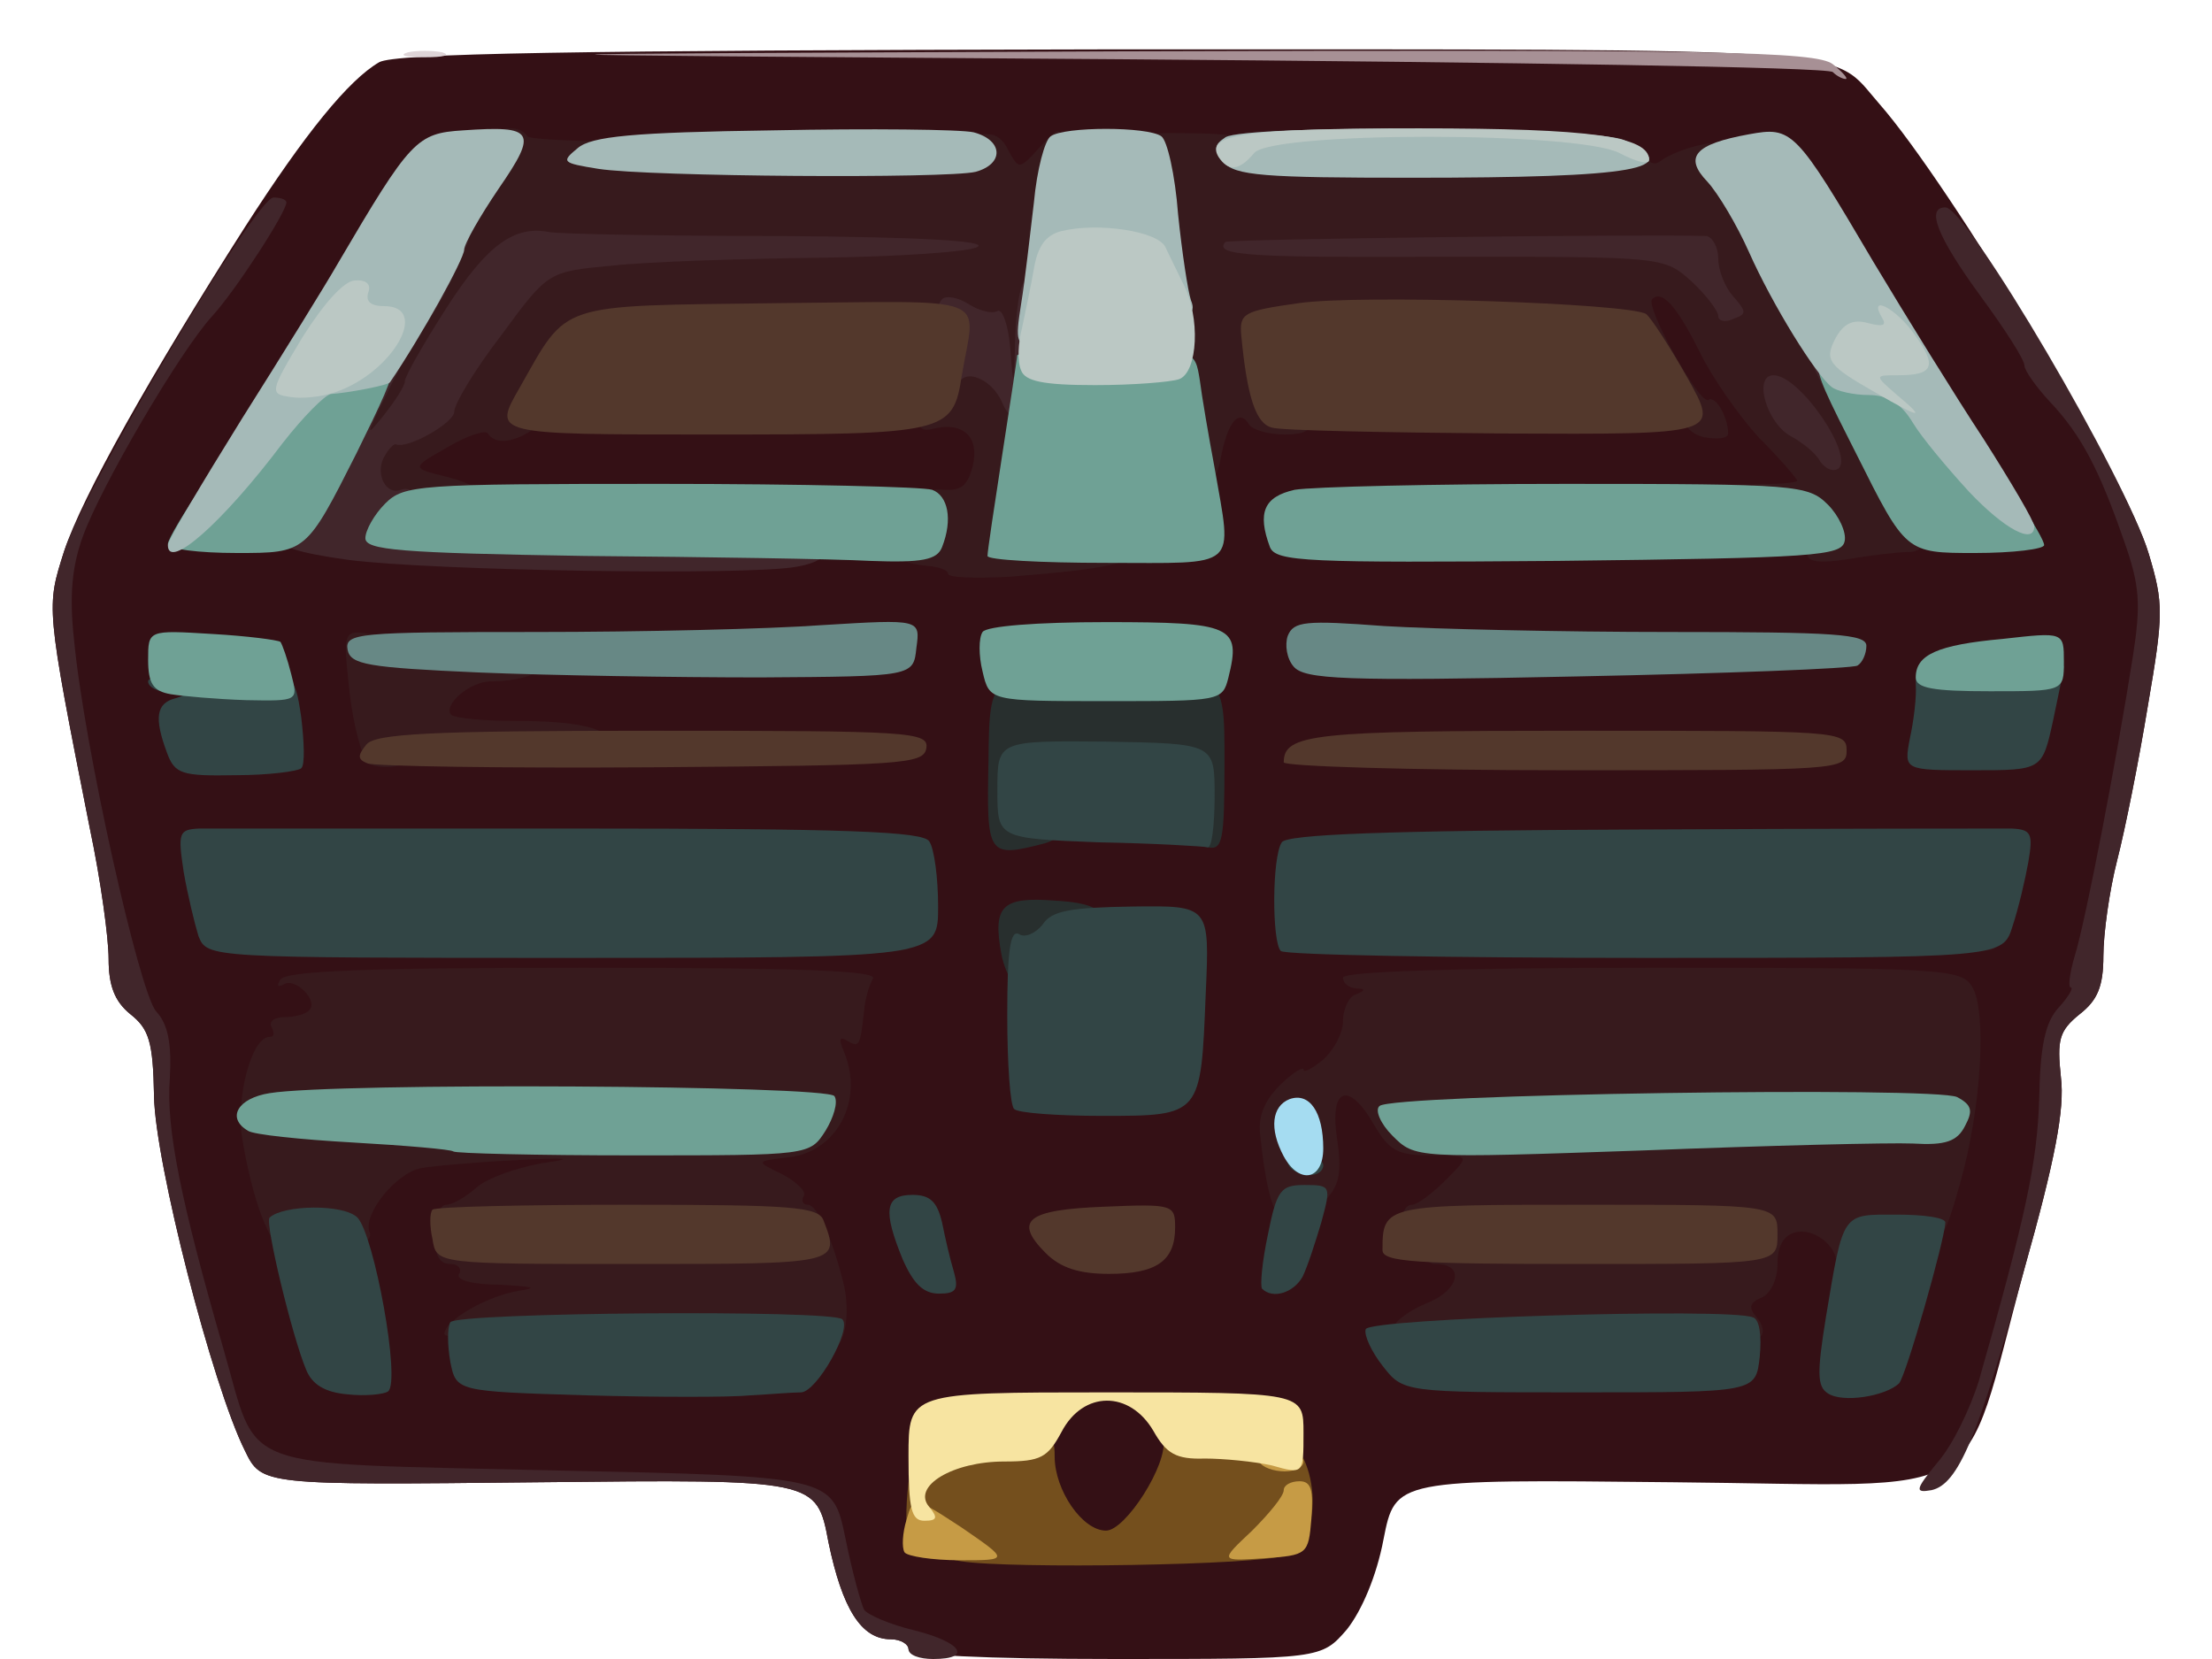 <svg id="a" class="img-fluid" width="224" height="168" version="1.1" viewBox="0 0 2240 1680" xmlns="http://www.w3.org/2000/svg">
 <g fill="#341015">
  <path id="b" d="m920 1670c0-5-8-10-18-10-30 0-49-31-63-98-12-64-12-64-293-61s-281 3-298-32c-33-66-91-292-92-359-1-55-5-68-24-83-16-13-22-29-22-56 0-21-8-80-19-132-45-227-44-224-26-281 18-55 88-179 183-328 61-95 105-149 136-167 16-9 194-12 736-13 781 0 732-3 783 55 72 82 251 380 273 456 15 50 15 61-1 154-9 55-23 125-31 156s-14 75-14 97c0 31-6 45-24 59-21 17-23 26-19 64 4 32-6 84-37 194-66 243-28 219-356 216-281-3-281-3-293 58-7 37-22 72-37 91-26 30-26 30-235 30-133 0-209-4-209-10zm120-144c-5-15-10-41-10-57 0-27-2-29-40-29-40 0-40 0-40 54 0 55 0 55 48 58 26 2 48 2 50 2 1-1-2-13-8-28zm253 17c2-5 2-29-1-55-4-48-4-48-42-48-36 0-38 2-42 38-3 20-8 45-12 55-7 15-2 17 42 17 28 0 53-3 55-7zm-942-233c-16-76-14-106 12-136 22-25 29-27 140-32 117-5 117-5 117 32 0 35-1 36-38 36-41 0-82 23-82 46 0 10 12 14 40 14 39 0 40 1 40 35 0 31-3 35-27 35-27 1-63 20-63 34 0 3 69 6 154 6 154 0 154 0 166-30 17-40 6-74-35-115-25-24-35-42-35-64 0-27 3-31 28-31 40 0 52-17 52-71 0-29 5-49 13-52 6-3-99-6-235-6-243-1-248-1-248 19 0 11-8 24-17 27-52 20-62 68-34 160 11 37 23 82 27 98 4 17 11 39 17 50 16 31 20 2 8-55zm1391 25c-3-35-1-46 12-51 9-4 16-17 16-34 0-29 18-40 68-40 44 0 55 24 49 103-6 65-5 70 8 53 8-11 15-25 15-32 0-6 13-58 30-115 16-57 30-121 30-141 0-72 18-68-286-68-237 0-274 2-274 15 0 8-4 15-10 15-5 0-10 9-10 20s3 20 8 20c4 0 15 14 24 30 15 26 23 30 58 30 38 0 40 1 40 31 0 20-8 37-22 49-21 16-21 18-5 34 9 10 17 32 17 50 0 28-5 34-35 46-19 7-32 17-29 22 3 4 72 8 153 8 149 0 149 0 143-45zm-562-254c5-11 10-44 10-75 0-54 0-54-70-58-70-3-70-3-70 68 0 39 3 74 7 77 3 4 30 7 59 7 42 0 55-4 64-19zm-260-163c0-48 3-47-340-48h-342c-21 0-22 8-8 44 10 26 10 26 350 26s340 0 340-22zm1089-9c6-18 11-34 11-35 0-2-155-4-345-4-345 0-345 0-351 24-3 14-3 30 1 35 4 8 116 11 340 11 333 0 333 0 344-31zm-799-169c0-80 0-80-87-80-88 0-88 0-90 80s-2 80 87 80c90 0 90 0 90-80zm-940-2c0-31-13-57-31-61-16-4-19 0-19 28 0 18-6 36-12 38-7 3 4 6 25 6 23 1 37-4 37-11zm163-60c7-4-1-8-19-8-29 0-30 2-26 33 7 45 26 55 30 14 2-17 9-35 15-39zm1611 50c11-43 8-49-26-46-27 3-33 8-39 36-6 31-5 32 26 32 25 0 34-5 39-22zm-898-187c51-1 51-1 56-65 3-35 9-69 12-75 9-14 73-15 81-1 7 12 375 14 375 3-1-5-7-19-15-33s-14-42-15-63c0-38 0-38 42-35 39 3 44 6 67 53 14 27 43 67 63 89 28 29 38 48 38 73 0 33 0 33-247 34-137 0-257 4-268 9-12 5 96 7 265 5 157-3 313-5 348-6 72 0 72 7-3-109-24-36-67-105-97-155-53-87-55-90-89-87-18 1-38 7-43 12-12 12-76 13-76 1 0-27-64-33-306-28-213 4-248 7-256 21-13 22-74 21-87-1-9-16-27-18-173-17-90 0-191 4-226 8-46 7-69 5-87-4-41-22-47-16-133 127-12 21-49 81-82 133-60 95-60 95 48 102 59 4 116 9 127 11 16 3 399 2 681-2z"/>
  <path id="c" d="m655 520c-143-4-261-7-262-8-2-1-3-18-3-37 0-29 5-37 32-51s70-16 302-16c149 0 277 1 284 1 13 1 16 59 6 99-6 19-12 22-53 20-25-1-163-5-306-8z"/>
 </g>
 <g id="d" fill="#371a1d">
  <path id="e" d="m638 1363c-104-2-188-7-188-12 0-14 44-39 76-44 20-3 13-4-19-6-29 0-46-5-42-11 3-5-1-10-9-10-11 0-16-9-16-30 0-16 5-30 12-30 6 0 20-8 30-17 11-10 40-20 66-25 36-5 29-6-28-3-41 2-84 6-94 8-25 5-58 46-52 64 4 9-6 13-34 15-22 0-46 1-52 2-14 1-33-50-43-113-6-41 10-101 28-101 5 0 5-4 2-10-3-5 2-10 13-10 10 0 22-3 25-7 10-9-14-34-26-26-6 3-7 1-3-5 5-9 91-12 307-12 222 0 298 3 293 11-4 7-8 21-9 33-4 36-5 37-17 30-8-5-9-2-3 12 20 49-8 101-57 106-33 4-33 4-6 17 15 8 25 18 22 22-3 5-1 9 4 9 10 0 26 37 37 83 7 35-2 68-18 65-7-2-96-4-199-5zm147-228c6-2-56-4-137-4-82-1-148 3-148 8 0 8 261 4 285-4z"/>
  <path id="f" d="m1410 1347c0-7 15-19 34-27 34-13 40-40 10-40-8 0-14-7-14-15s-4-15-10-15c-5 0-10-7-10-15s4-15 10-15c5 0 20-11 34-25 25-25 25-25-15-25-34 0-42-5-57-30-26-46-46-39-38 13 5 35 3 47-14 65-39 42-54 26-64-70-2-18 5-34 20-49 13-13 24-19 24-16 0 4 9-1 20-10 11-10 20-27 20-39s6-25 13-27c10-4 10-6 0-6-7-1-13-5-13-11s111-10 313-10c293 0 313 1 324 19 15 24 10 121-12 199-17 60-19 62-50 62-20 0-35 6-39 15-6 17-36 21-36 5 0-19-24-37-42-32-12 3-18 14-18 32 0 16-7 30-16 34-12 5-14 10-5 20 6 7 8 16 4 19-3 4-89 7-190 7-144 0-183-3-183-13z"/>
  <path id="g" d="m255 960c8-14 665-14 665 0 0 6-119 10-336 10-221 0-333-3-329-10z"/>
  <path id="h" d="m1330 960c0-6 122-10 345-10s345 4 345 10-122 10-345 10-345-4-345-10z"/>
  <path id="i" d="m373 773c-6-5-15-37-19-72-7-64-7-64 26-58 18 4 66 7 106 7 56 0 74 3 74 14 0 14-29 26-63 26-21 0-49 24-40 34 4 3 31 6 62 6 70 0 101 8 101 26 0 11-21 14-97 14-54 0-107 3-118 5-11 3-25 2-32-2z"/>
  <path id="j" d="m960 581c0-4-10-7-21-8-30-3-32-7-18-46 9-26 17-33 35-31 17 1 24-4 29-24 7-29-9-45-39-38-16 4-18 0-12-37 4-23 12-45 19-49 26-16-31-20-181-14-89 4-163 12-170 19-7 6-22 27-32 48-18 35-63 58-76 38-2-4-21 2-41 14-37 21-37 21 0 30 48 12 48 33-1 41-79 13-90 9-101-31-17-60-13-84 24-148 19-33 48-87 65-120 16-33 35-68 43-78 15-18 42-23 51-9 5 9 407 9 449 0 21-5 30-2 38 14 11 20 11 20 32-3 22-24 22-24 25 21 2 25-1 81-7 125s-16 112-21 152c-6 39-10 77-10 82 0 7 23 11 55 11 41 0 55 4 55 15 0 15-26 21-127 29-35 2-63 1-63-3z"/>
  <path id="k" d="m1830 560c0-7-14-26-32-42-32-28-32-28-5-28 15 0 27-2 27-3 0-2-17-22-39-44-21-23-48-62-60-87-23-46-38-63-48-53-7 8 48 107 57 102 7-5 20 17 20 34 0 5-10 6-23 4-17-3-26-16-36-48-13-44-13-44-69-51-71-9-318-11-327-3-10 11 6 59 21 59 8 0 14 9 14 20 0 15-7 20-29 20-17 0-33-5-36-10-10-17-22-3-29 35-8 40-33 48-40 13-5-20-24-160-42-304-5-40-5-40 53-39 32 0 64 4 71 9 7 4 97 6 199 5 144-3 187-1 191 9 2 8 8 10 15 4 7-5 24-12 38-15 32-8 46 6 87 88 16 33 55 107 85 165 59 109 71 159 40 159-10 0-37 3-60 7-32 5-43 3-43-6z"/>
 </g>
 <g id="l" fill="#282f2e">
  <path id="m" d="m1014 966c-9-49 1-58 54-54 35 2 48 8 50 21 2 10-3 17-11 17s-17 7-21 15c-3 8-12 15-21 15-8 0-15 5-15 10 0 6-7 10-15 10s-17-14-21-34z"/>
  <path id="n" d="m1001 770c1-90 1-90 120-90s119 0 119 91c0 81-2 90-17 87-12-2-19-14-21-36-3-27-7-32-30-32-15 0-51-3-79-6-49-6-53-5-53 15 0 14 6 21 20 21 27 0 25 26-2 34-58 15-59 13-57-84z"/>
 </g>
 <g id="o" fill="#41262b">
  <path id="p" d="m920 1670c0-5-8-10-18-10-30 0-49-31-63-98-12-64-12-64-293-61s-281 3-298-32c-33-66-91-292-92-359-1-55-5-68-24-83-16-13-22-29-22-56 0-21-8-80-19-132-45-227-44-224-26-281 22-66 194-358 212-358 7 0 13 2 13 5 0 10-52 90-75 115-33 36-113 173-131 223-11 30-14 60-9 105 10 107 66 356 83 376 12 13 16 32 14 68-4 50 11 124 54 273 37 127 6 116 334 124 283 6 283 6 296 68 7 35 16 67 19 73 3 5 26 15 51 21 48 12 59 29 19 29-14 0-25-4-25-10z"/>
  <path id="q" d="m1962 1481c15-17 33-54 42-83 47-165 59-220 61-285 1-54 6-78 20-93 10-11 15-20 12-20s-1-15 4-32c11-35 43-202 59-304 8-52 7-71-9-116-25-72-43-107-75-141-14-15-26-32-26-37 0-6-20-37-45-71-43-59-55-89-35-89 22 0 183 274 206 351 15 50 15 61-1 154-9 55-23 125-31 156s-14 75-14 97c0 31-6 45-24 59-21 17-23 26-19 64 4 32-6 84-37 194-47 171-67 218-94 224-17 3-17 0 6-28z"/>
  <path id="r" d="m353 567c-51-7-73-14-73-24 0-18 46-109 75-148 12-16 25-38 28-48 10-28 87-137 97-137 11 0-22 81-49 119-10 14-28 46-40 71-21 42-21 44-2 20 11-14 21-29 21-34s19-38 42-74c41-64 69-84 104-77 11 2 116 4 234 4 143 1 210 5 200 11-8 5-80 10-160 11s-174 4-210 8c-65 6-65 6-112 70-27 35-48 70-48 78 0 11-47 38-59 33-2-1-7 4-11 11-11 17 0 41 16 35 9-3 14 2 14 14 0 19 8 20 210 20 199 0 210 1 210 19 0 13-10 21-34 25-49 9-367 4-453-7z"/>
  <path id="s" d="m1863 426c-37-75-38-77-20-70 22 8 59 82 55 110-3 22-8 16-35-40z"/>
  <path d="m1843 467c-4-8-18-19-29-25-25-13-39-62-18-62 27 0 83 83 65 95-6 3-13-1-18-8z"/>
  <path d="m1015 408c-12-28-45-37-45-13 0 9-6 15-12 12-14-4-17-91-4-104 4-4 16-2 27 5s24 10 29 7 11 14 13 37c3 42 4 42 5-9 3-84 22-75 22 11 0 55-4 76-13 76-7 0-17-10-22-22z"/>
  <path id="t" d="m1740 320c0-5-12-21-27-35-28-25-28-25-246-25-200 1-239-1-226-15 4-3 422-8 487-6 6 1 12 11 12 23s7 29 15 38c14 16 14 18 0 23-8 4-15 2-15-3z"/>
 </g>
 <g id="u" fill="#53382c">
  <path id="v" d="m1059 1269c-33-33-19-44 59-47 70-3 72-2 72 21 0 34-19 47-67 47-30 0-49-6-64-21z"/>
  <path d="m438 1255c-3-13-3-27 0-30s92-5 198-5c166 0 193 2 198 16 17 44 16 44-193 44-199 0-199 0-203-25z"/>
  <path id="w" d="m1400 1266c0-46 2-46 206-46 194 0 194 0 194 30s0 30-200 30c-166 0-200-2-200-14z"/>
  <path id="x" d="m372 773c-10-4-10-8-1-19s63-14 291-14c261 0 279 1 276 18-3 16-25 17-278 19-151 1-281-1-288-4z"/>
  <path id="y" d="m1300 772c0-29 30-32 297-32 266 0 273 0 273 20s-7 20-285 20c-157 0-285-4-285-8z"/>
  <path id="z" d="m526 393c50-88 36-83 260-86 223-2 202-10 188 73-9 59-15 60-256 60-219 0-219 0-192-47z"/>
  <path id="aa" d="m1288 433c-16-4-25-30-31-93-2-23 2-25 58-33 62-9 334 0 352 11 5 4 24 33 42 65 32 57 32 57-186 56-120-1-226-3-235-6z"/>
 </g>
 <g id="ab" fill="#324545">
  <path id="ac" d="m352 1412c-23-2-36-10-42-25-14-33-42-149-37-154 14-13 75-14 89 0 17 18 44 166 31 176-4 3-23 5-41 3z"/>
  <path id="ad" d="m594 1413c-132-4-132-4-138-34-3-17-3-35 0-40 6-10 387-13 397-3s-26 74-42 74c-9 0-32 2-51 3-19 2-94 2-166 0z"/>
  <path id="ae" d="m1851 1411c-11-7-11-21-2-77 18-108 16-104 72-104 27 0 49 3 49 8-1 19-40 156-47 163-14 13-57 20-72 10z"/>
  <path id="af" d="m1400 1383c-11-14-19-31-17-37 4-11 367-22 392-12 7 2 9 19 7 40-4 36-4 36-182 36-179 0-179 0-200-27z"/>
  <path id="ag" d="m914 1275c-20-49-18-65 10-65 18 0 25 7 30 28 3 15 8 37 12 50 5 18 2 22-15 22-16 0-26-10-37-35z"/>
  <path id="ah" d="m1278 1305c-2-3 0-27 6-55 9-45 13-50 37-50 27 0 27 1 17 38-6 20-14 45-19 55-9 16-30 23-41 12z"/>
  <path d="m1305 1180c-3-5 3-10 14-10 12 0 21 5 21 10 0 6-6 10-14 10s-18-4-21-10z"/>
  <path id="ai" d="m1027 1123c-4-3-7-46-7-95 0-65 3-87 12-82 6 4 17-1 24-10 9-14 29-17 91-18 78-1 78-1 74 88-5 124-4 124-105 124-45 0-86-3-89-7z"/>
  <path d="m201 948c-4-13-11-42-15-65-6-40-5-43 16-44h377c279 0 356 3 362 13 5 7 9 37 9 66 0 52 0 52-370 52s-370 0-379-22z"/>
  <path id="aj" d="m1297 963c-9-9-9-95 1-110 5-8 103-12 362-13 195-1 365-1 377-1 20 1 22 5 17 34-3 17-10 47-16 65-10 32-10 32-372 32-200 0-366-3-369-7z"/>
  <path id="ak" d="m1113 853c-103-4-103-4-103-53 0-50 0-50 110-49 110 2 110 2 110 55 0 30-3 53-7 52-5-1-54-4-110-5z"/>
  <path id="al" d="m169 762c-13-35-11-50 9-55 13-4 11-5-5-6-13 0-23-5-23-11s31-10 74-10c74 0 74 0 81 46 3 25 4 49 0 52-3 3-33 7-66 7-55 1-62-1-70-23z"/>
  <path id="am" d="m1934 748c4-18 7-43 6-55 0-22 4-23 75-23 41 0 75 2 75 5 0 2-5 27-11 55-11 50-11 50-81 50s-70 0-64-32z"/>
 </g>
 <g fill="#744f1d">
  <path id="an" d="m973 1581c-24-4-46-11-50-14-11-12-3-101 10-109 7-4 40-8 73-8 59 0 62 1 62 25 0 34 28 75 52 75 20 0 63-68 58-92-4-17 78-23 115-9 43 17 50 110 9 126-25 10-279 14-329 6z"/>
 </g>
 <g id="ao" fill="#678885">
  <path id="ap" d="m485 681c-113-5-130-8-133-23-3-17 11-18 190-18 106 0 237-3 291-7 99-6 99-6 95 23-3 29-3 29-158 30-85 0-213-2-285-5z"/>
  <path id="aq" d="m1310 675c-7-8-9-22-6-31 6-15 18-16 98-10 50 3 180 6 290 6 166 0 198 2 198 14 0 8-4 17-9 20s-133 8-284 11c-236 5-276 3-287-10z"/>
 </g>
 <g id="ar" fill="#6fa195">
  <path id="as" d="m459 1166c-2-2-48-6-101-9s-102-8-107-12c-22-13-10-33 22-38 66-11 565-8 572 3 4 6-1 22-9 35-16 25-16 25-195 25-98 0-180-2-182-4z"/>
  <path id="at" d="m1410 1150c-12-12-18-26-13-30 12-12 564-20 585-9 15 8 16 14 8 29-8 16-20 20-53 18-23-1-146 2-273 7-231 8-231 8-254-15z"/>
  <path d="m173 703c-18-3-23-11-23-35 0-30 0-30 65-26 35 2 66 6 69 8 2 3 7 17 11 33 7 27 7 27-46 26-30-1-64-4-76-6z"/>
  <path d="m995 680c-4-16-4-34 0-40s55-10 125-10c128 0 137 4 124 56-6 24-8 24-124 24-118 0-118 0-125-30z"/>
  <path id="au" d="m1940 686c0-23 22-33 88-39 62-7 62-7 62 23s0 30-75 30c-57 0-75-3-75-14z"/>
  <path id="av" d="m593 563c-189-3-223-6-223-18 0-8 9-24 20-35 19-19 33-20 279-20 143 0 266 3 275 6 16 6 21 30 10 58-5 13-20 16-73 14-36-2-166-4-288-5z"/>
  <path id="aw" d="m1e3 563c0-5 7-51 15-103s15-97 15-100 40-5 90-5c90-1 90-1 95 30 2 16 9 57 15 89 18 104 26 96-110 96-66 0-120-3-120-7z"/>
  <path id="ax" d="m1286 554c-13-35-6-51 25-58 17-3 141-6 275-6 233 0 245 1 265 21 11 11 19 28 17 37-3 15-30 17-290 20-254 2-286 1-292-14z"/>
  <path id="ay" d="m170 551c0-10 68-112 104-155 20-24 34-30 81-34 56-5 56-5 6 97-51 101-51 101-121 101-39 0-70-4-70-9z"/>
  <path id="az" d="m1880 460c-56-111-57-108 33-92 30 5 46 17 68 47 51 71 89 129 89 137 0 4-31 8-70 8-70 0-70 0-120-100z"/>
 </g>
 <g id="ba" fill="#c69b45">
  <path d="m916 1572c-3-5-2-20 2-33 7-24 7-24 56 8 48 33 48 33-2 33-28 0-53-4-56-8z"/>
  <path id="bb" d="m1268 1550c17-17 32-35 32-41 0-5 7-9 16-9 12 0 14 9 12 38-3 36-4 37-48 40-45 3-45 3-12-28z"/>
  <path id="bc" d="m1275 1480c-4-6 5-10 19-10s26 5 26 10c0 6-9 10-19 10-11 0-23-4-26-10z"/>
 </g>
 <g id="bd" fill="#a79095">
  <path id="be" d="m1856 73c-4-5-328-10-719-13-712-5-712-5-6-8 607-2 708 0 725 13 10 8 16 15 13 15s-9-3-13-7z"/>
 </g>
 <g id="bf" fill="#a5bab8">
  <path d="m170 552c0-5 34-62 75-128 41-65 85-136 97-157 74-126 80-132 127-135 72-5 76 1 36 59-19 28-35 56-35 62 0 9-43 87-75 134-1 3-43 11-60 12-6 1-28 23-49 50-61 81-116 129-116 103z"/>
  <path id="bg" d="m1994 498c-22-24-48-55-57-70-12-20-26-28-45-28-15 0-32-4-37-8-16-12-60-83-84-137-12-27-31-59-42-71-24-25-13-38 42-48 44-8 47-5 126 129 33 55 83 136 112 180 28 44 51 83 51 88 0 19-30 3-66-35z"/>
  <path id="bh" d="m1034 308c4-24 9-70 13-103 3-33 11-63 17-67 14-10 98-10 112 0 6 4 14 39 17 79 4 39 10 78 13 87 5 12 0 16-20 16-19 0-26-5-26-19 0-27-26-44-55-37-18 5-25 13-25 30 0 38-10 56-32 56-19 0-20-4-14-42z"/>
  <path id="bi" d="m606 171c-37-6-38-7-21-21 14-12 56-16 198-18 98-2 190-1 203 2 30 8 31 32 2 40-29 7-330 5-382-3z"/>
  <path id="bj" d="m1239 164c-10-13-10-17 2-25 21-13 373-11 404 3 63 29 12 38-215 38-149 0-180-2-191-16z"/>
 </g>
 <g id="bk" fill="#bbc8c4">
  <path id="bl" d="m1900 398c-49-28-53-33-41-56 8-14 17-19 32-15s20 3 15-5c-15-25 14-10 33 17 23 32 19 41-17 41-24 0-24 0-1 20 30 25 24 24-21-2z"/>
  <path id="bm" d="m294 402c-21-3-21-5 12-60 22-35 42-57 53-58 12-1 17 4 14 12-3 9 2 14 16 14 47 0 9 67-49 87-14 5-35 7-46 5z"/>
  <path id="bn" d="m1034 375c-4-9-3-28 1-43 3-15 9-42 12-60 4-23 12-34 28-38 37-9 97 0 105 16 4 8 12 25 18 37 18 34 15 90-4 97-9 3-47 6-85 6-53 0-71-4-75-15z"/>
  <path id="bo" d="m1234 159c-14-23 26-29 203-29 174 0 233 8 233 32 0 5-13 2-30-7-42-22-352-22-370 0-15 18-26 19-36 4z"/>
 </g>
 <g id="bp" fill="#a5dcf1">
  <path d="m1300 1171c-15-28-12-51 6-58 20-7 34 13 34 50 0 32-24 37-40 8z"/>
 </g>
 <g fill="#f7e4a1">
  <path id="bq" d="m920 1475c0-65 0-65 200-65s200 0 200 41c0 42 0 42-32 33-18-4-49-7-68-7-29 1-39-5-52-28-24-41-71-41-93 1-14 26-21 30-58 30-52 0-94 25-76 46 9 11 8 14-5 14s-16-12-16-65z"/>
 </g>
 <g id="br" fill="#ded4d7">
  <path d="m413 53c9-2 25-2 35 0 9 3 1 5-18 5s-27-2-17-5z"/>
 </g>
</svg>

